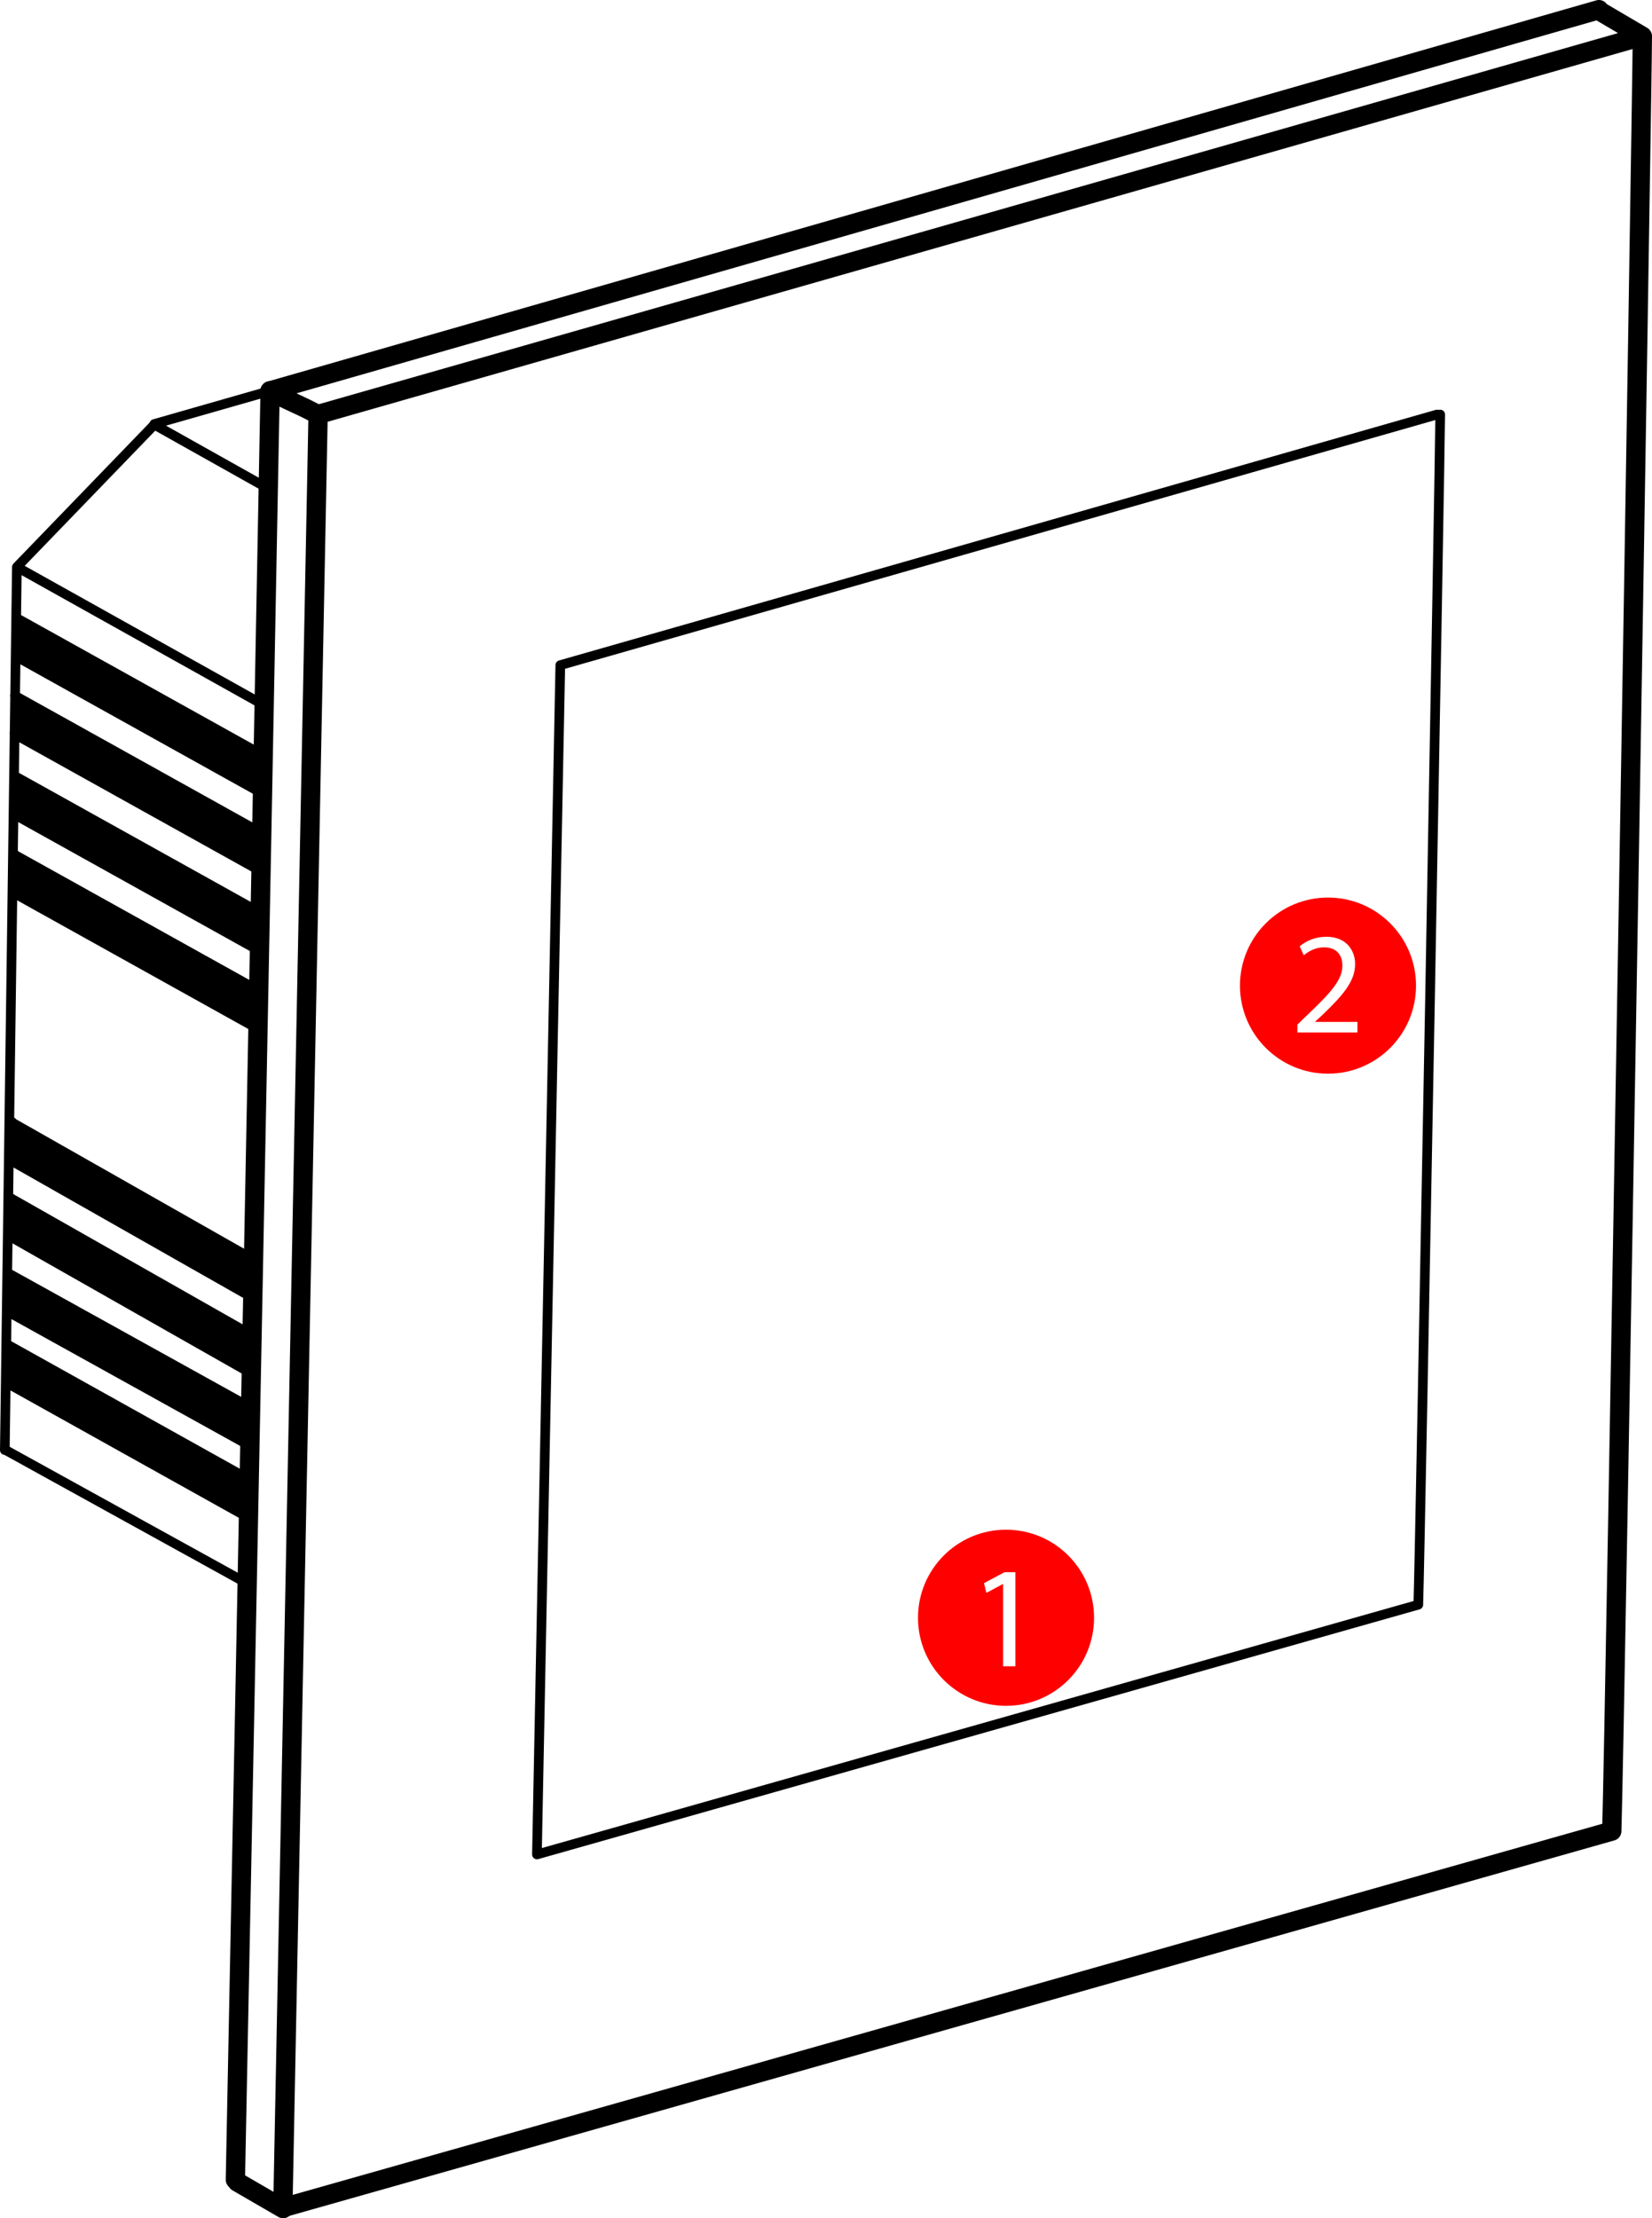 <?xml version="1.0" encoding="utf-8"?>
<!-- Generator: Adobe Illustrator 24.0.1, SVG Export Plug-In . SVG Version: 6.00 Build 0)  -->
<svg version="1.1" id="Laag_1" xmlns="http://www.w3.org/2000/svg" xmlns:xlink="http://www.w3.org/1999/xlink" x="0px" y="0px"
	 viewBox="0 0 685 919.36" style="enable-background:new 0 0 685 919.36;" xml:space="preserve">
<style type="text/css">
	.st0{fill:none;stroke:#000000;stroke-width:4;stroke-linecap:round;stroke-linejoin:round;stroke-miterlimit:10;}
	.st1{fill:none;stroke:#000000;stroke-width:8;stroke-linecap:round;stroke-linejoin:round;stroke-miterlimit:10;}
	.st2{fill:none;stroke:#000000;stroke-width:2;stroke-linecap:round;stroke-linejoin:round;stroke-miterlimit:10;}
	.st3{stroke:#000000;stroke-width:4;stroke-linecap:round;stroke-linejoin:round;stroke-miterlimit:10;}
	.st4{fill:#FF0000;}
</style>
<g>
	<path class="st0" d="M597.18,171.8c0,13.44-8.21,466.51-9.08,493.28c-121.68,34.47-242.23,68.61-365.46,103.52
		c3.24-164.6,6.45-328.03,9.69-492.93C353.68,241,474.78,206.4,595.88,171.8"/>
</g>
<path class="st1" d="M112,162c6.34,3.67,13.68,6.34,20,10"/>
<path class="st1" d="M98.41,904.36c6.34,3.67,12.68,7.34,19,11"/>
<path class="st2" d="M109,319"/>
<path class="st2" d="M106.9,353.86"/>
<line class="st0" x1="111.28" y1="202.52" x2="64" y2="176"/>
<path class="st1" d="M681,15c0,20.26-11.38,703.55-12.68,743.92C484.85,810.89,303.09,862.37,117.29,915
	c4.88-248.19,9.72-494.6,14.61-743.22C314.85,119.51,498.41,67.17,681,15 M681,15c-6.32-3.66-12.13-7.19-18.48-10.86 M663,4L112,162
	"/>
<path class="st3" d="M6,337.33v-16l0.19,0.34L108,378.33v16L6.19,337.67 M10.14,265.17 M64,176L7,235 M109,292L7,235 M102,656
	L3.12,601.42 M7,235L2,601 M7.19,272.34L109,329v-16L7.19,256.34L7,256v16 M6.19,304.34L108,361v-16L6.19,288.34L7,289l-1,15
	 M6.19,370.34L108,427v-16L6.19,354.34L6,354v16 M5.19,481.34L105,538v-16L5.19,465.34L5,465v16 M4.19,512.45L104,569.11v-16
	L4.19,496.45L4,496.11v16 M3.19,543.56L103,598.89v-16L3.19,527.56L3,527.22v16 M3.19,573.34L103,629v-16L3.19,557.34L3,557v16"/>
<path class="st1" d="M97.6,903.39c4.95-248.18,9.75-492.77,14.4-741.39"/>
<line class="st0" x1="112" y1="162" x2="63.99" y2="175.73"/>
<path class="st4" d="M453.65,670.5c0,20.16-16.34,36.5-36.5,36.5c-20.16,0-36.5-16.34-36.5-36.5s16.34-36.5,36.5-36.5
	C437.31,634,453.65,650.34,453.65,670.5z M415.92,690.61h5.1v-39h-4.5l-8.52,4.56l1.02,4.02l6.78-3.66h0.12V690.61z"/>
<path class="st4" d="M587.15,408.5c0,20.16-16.34,36.5-36.5,36.5s-36.5-16.34-36.5-36.5s16.34-36.5,36.5-36.5
	S587.15,388.34,587.15,408.5z M562.86,427.91v-4.38h-17.52v-0.12l3.12-2.88c8.22-7.92,13.44-13.74,13.44-20.94
	c0-5.58-3.54-11.34-11.94-11.34c-4.5,0-8.34,1.68-11.04,3.96l1.68,3.72c1.8-1.5,4.74-3.3,8.28-3.3c5.82,0,7.74,3.66,7.74,7.62
	c-0.06,5.88-4.56,10.92-14.52,20.4l-4.14,4.02v3.24H562.86z"/>
</svg>

